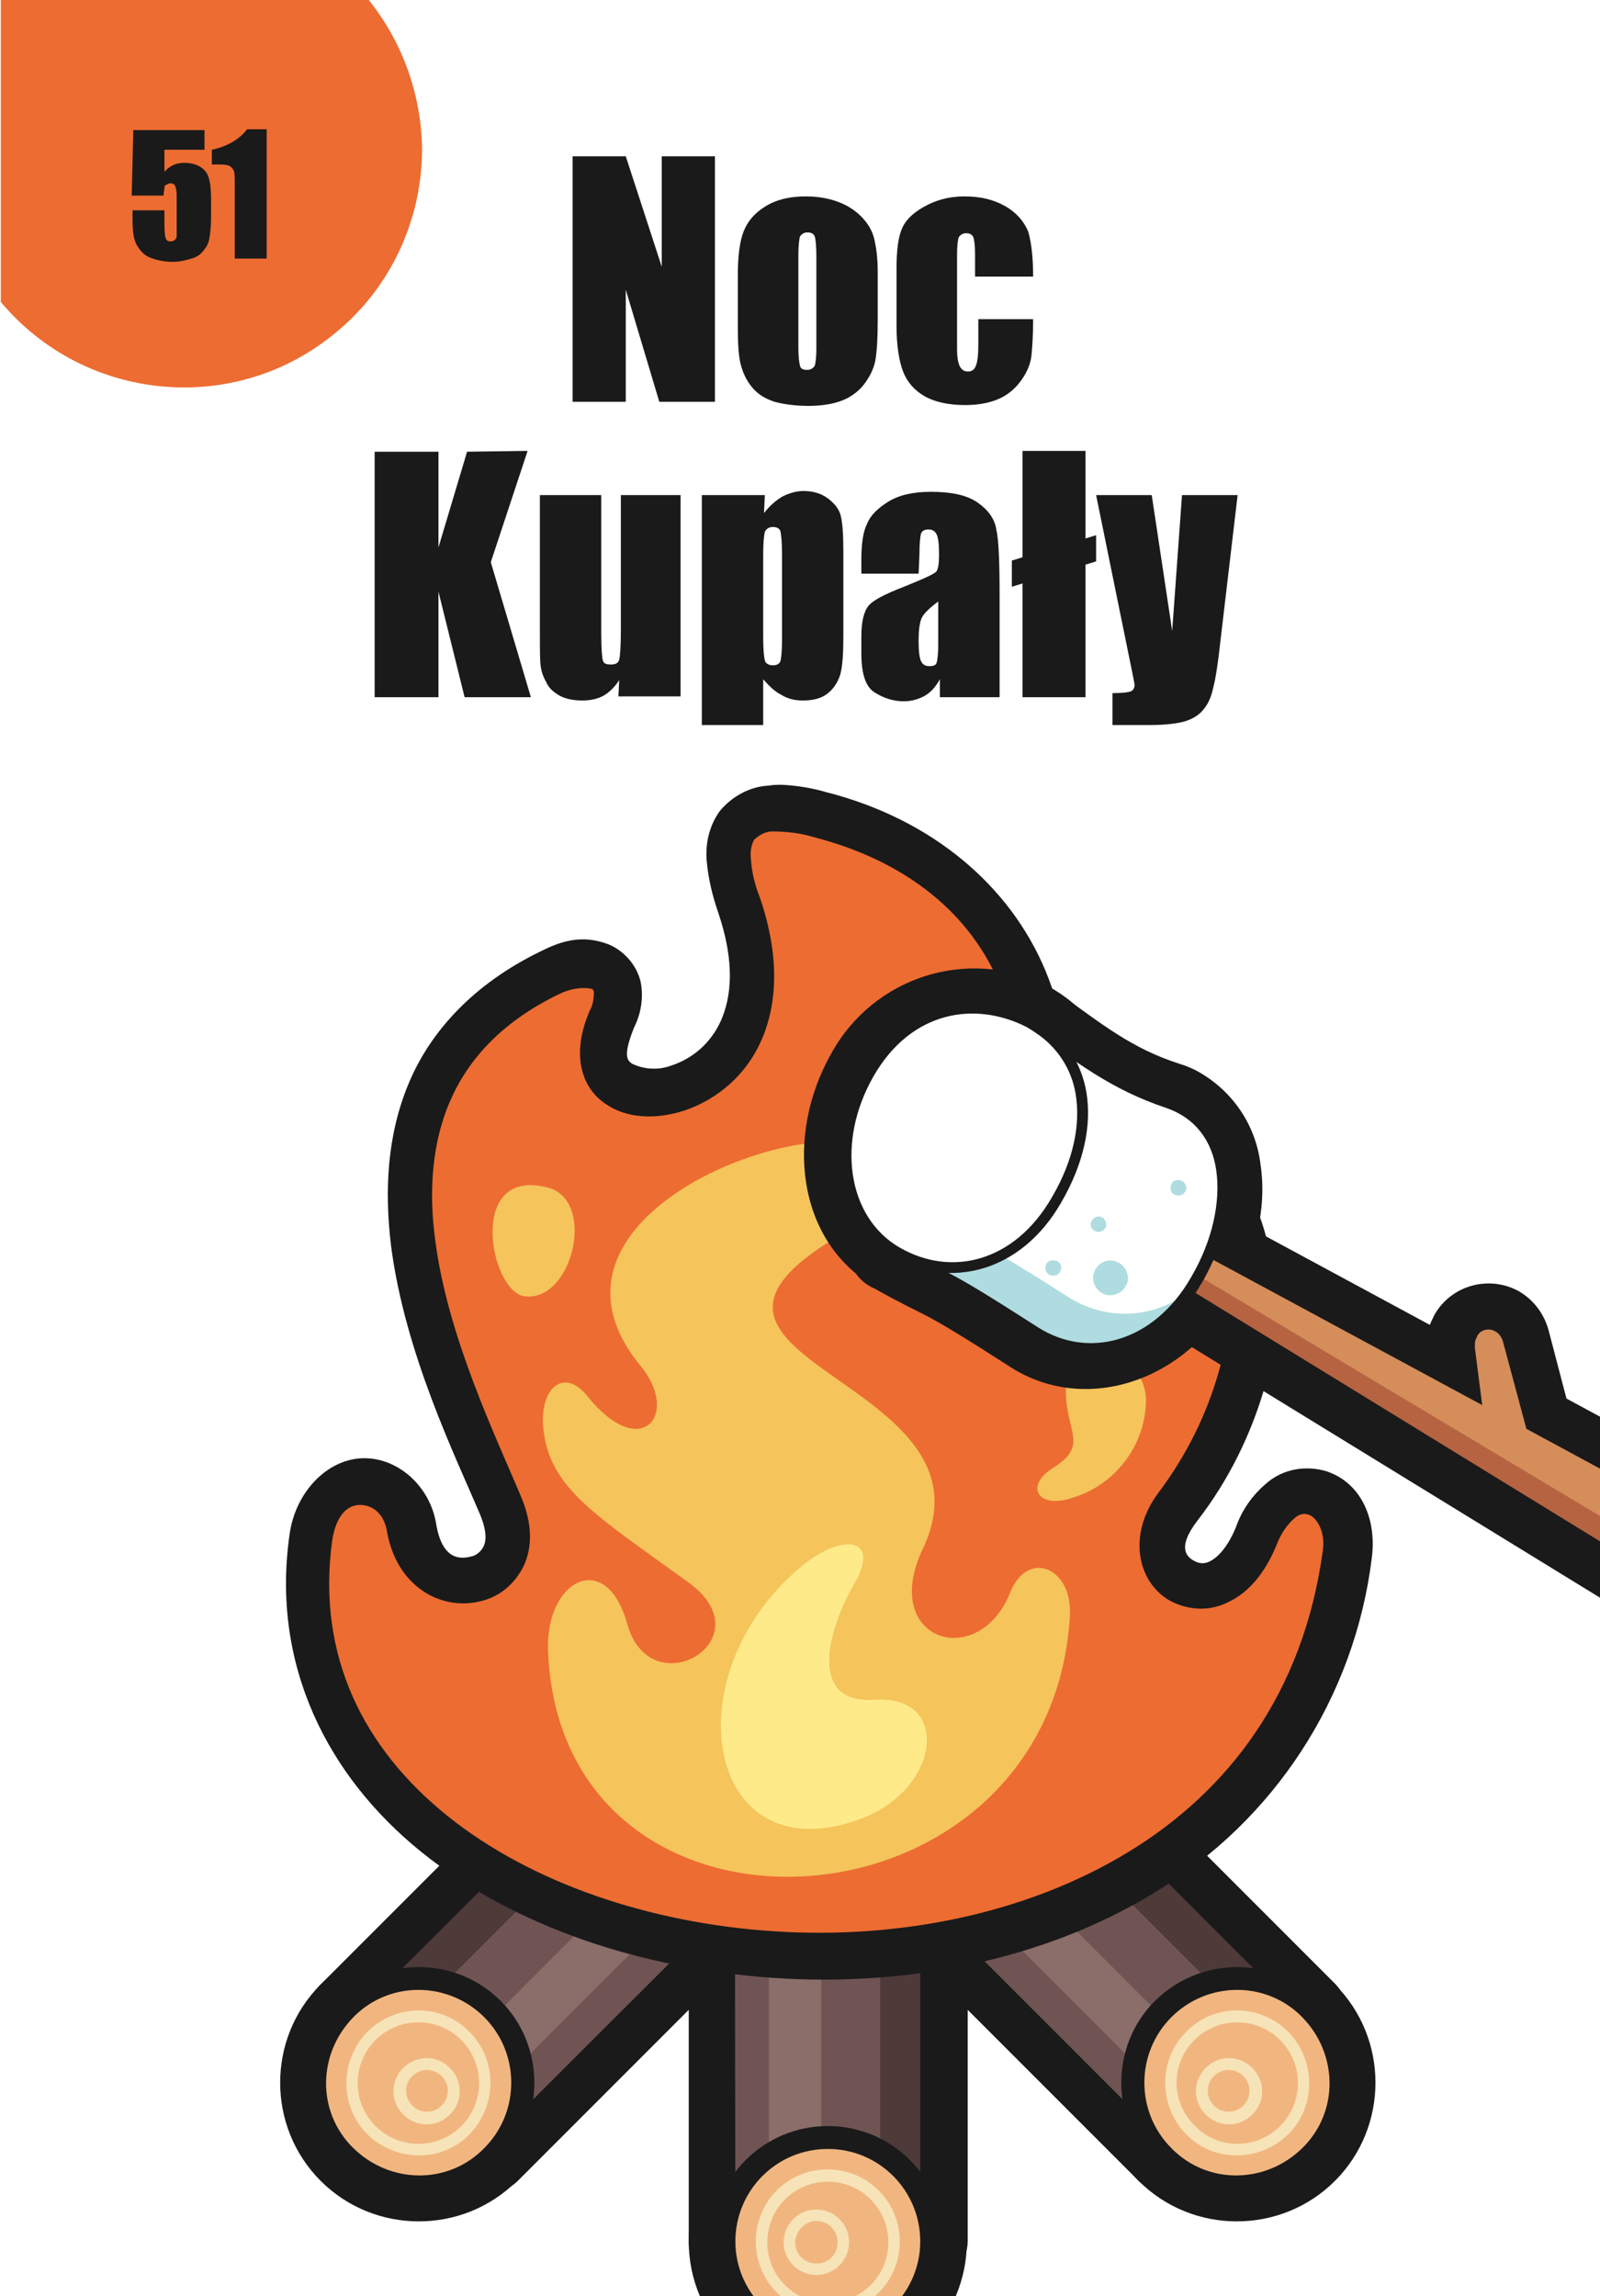 <?xml version="1.0" encoding="utf-8"?>
<!-- Generator: Adobe Illustrator 26.0.1, SVG Export Plug-In . SVG Version: 6.00 Build 0)  -->
<svg version="1.1" id="Слой_1" xmlns="http://www.w3.org/2000/svg" xmlns:xlink="http://www.w3.org/1999/xlink" x="0px" y="0px"
	 viewBox="0 0 195.6 280.6" style="enable-background:new 0 0 195.6 280.6;" xml:space="preserve">
<rect x="0" y="0" width="195.6" height="280.6" fill="#333333" stroke="none"/>
<style type="text/css">
	.st0{clip-path:url(#SVGID_00000155147088357250316610000016357229208258766759_);fill:#FFFFFF;}
	.st1{enable-background:new    ;}
	.st2{fill:#1A1A1A;}
	.st3{clip-path:url(#SVGID_00000048500825450440555420000011777408565873027483_);fill:#1A1A1A;}
	.st4{clip-path:url(#SVGID_00000013890964678485026360000011097420531976375948_);fill:#1A1A1A;}
	.st5{clip-path:url(#SVGID_00000142167397243527254970000002884653221698189715_);fill:#705454;}
	.st6{clip-path:url(#SVGID_00000078763657214290381430000003192642716762624655_);fill:#8B6D69;}
	.st7{clip-path:url(#SVGID_00000147184187957000878210000007944933663105759367_);fill:#4D3A39;}
	.st8{clip-path:url(#SVGID_00000132804504671927366760000001955906782406585497_);fill:#1A1A1A;}
	.st9{clip-path:url(#SVGID_00000031179963759634182850000002258564644604283010_);fill:#F1B67F;}
	.st10{clip-path:url(#SVGID_00000124851829068209281630000015355242032808947104_);fill:#1A1A1A;}
	.st11{clip-path:url(#SVGID_00000011710656653128679220000001860789422112206475_);fill:#F7E3B8;}
	.st12{clip-path:url(#SVGID_00000070094289189740536440000001938715769225103237_);fill:#F7E3B8;}
	.st13{clip-path:url(#SVGID_00000108996220209487133490000004801992002247583677_);fill:#1A1A1A;}
	.st14{clip-path:url(#SVGID_00000104696176799694339780000003815105534837449612_);fill:#1A1A1A;}
	.st15{clip-path:url(#SVGID_00000047048648932737479650000015444909159955307649_);fill:#705454;}
	.st16{clip-path:url(#SVGID_00000080927620513653306320000015002929598409611959_);fill:#8B6D69;}
	.st17{clip-path:url(#SVGID_00000022540685556311578570000008821265808548342963_);fill:#4D3A39;}
	.st18{clip-path:url(#SVGID_00000165919618904823721390000009405873732994398865_);fill:#1A1A1A;}
	.st19{clip-path:url(#SVGID_00000155143705620097875070000005451733646271017380_);fill:#F1B67F;}
	.st20{clip-path:url(#SVGID_00000053528756957156181470000015281414998289975220_);fill:#1A1A1A;}
	.st21{clip-path:url(#SVGID_00000019670731751498780730000012364389704876251810_);fill:#F7E3B8;}
	.st22{clip-path:url(#SVGID_00000012470505784146204490000002874206841007568569_);fill:#F7E3B8;}
	.st23{clip-path:url(#SVGID_00000065065019424769520970000015455959081487716790_);fill:#1A1A1A;}
	.st24{clip-path:url(#SVGID_00000019666690972675085530000000584210939364322484_);fill:#1A1A1A;}
	.st25{clip-path:url(#SVGID_00000093138916725608358020000009391341389773326248_);fill:#705454;}
	.st26{clip-path:url(#SVGID_00000046335730326703515330000018200761094329407647_);fill:#8B6D69;}
	.st27{clip-path:url(#SVGID_00000018945938250996394840000009444237152169144222_);fill:#4D3A39;}
	.st28{clip-path:url(#SVGID_00000127748922968918159840000003549051597949136316_);fill:#1A1A1A;}
	.st29{clip-path:url(#SVGID_00000181065645576648797090000003791310973293535399_);fill:#F1B67F;}
	.st30{clip-path:url(#SVGID_00000003074032530176533700000009877469920493661356_);fill:#1A1A1A;}
	.st31{clip-path:url(#SVGID_00000031907469069940546650000013616309543867574691_);fill:#F7E3B8;}
	.st32{clip-path:url(#SVGID_00000010297116829939834110000017182130014434127801_);fill:#F7E3B8;}
	.st33{clip-path:url(#SVGID_00000034773673175215546420000005464641129751162011_);fill:#1A1A1A;}
	.st34{clip-path:url(#SVGID_00000109027263043703738800000015328250773372014776_);fill:#ED6C31;}
	.st35{clip-path:url(#SVGID_00000145024370586608161100000013089477600072263855_);fill:#F5C45B;}
	.st36{clip-path:url(#SVGID_00000034780038998936852530000006311144756354186119_);fill:#F5C45B;}
	.st37{clip-path:url(#SVGID_00000111891940532930818590000004317240209830586258_);fill:#F5C45B;}
	.st38{clip-path:url(#SVGID_00000159465732930075736800000016673995166023840896_);fill:#F5C45B;}
	.st39{clip-path:url(#SVGID_00000113331932078127705960000013361904622573351824_);fill:#FFEA8A;}
	.st40{clip-path:url(#SVGID_00000023268201706659632020000000043945576190422691_);fill:#1A1A1A;}
	.st41{clip-path:url(#SVGID_00000031171237328837229230000000790333798199281548_);fill:#1A1A1A;}
	.st42{clip-path:url(#SVGID_00000072979386072930588390000012537634838874562707_);fill:#1A1A1A;}
	.st43{clip-path:url(#SVGID_00000173120568043775491120000010848938107573199290_);fill:#1A1A1A;}
	.st44{clip-path:url(#SVGID_00000119803586006645963550000004976148833427134346_);fill:#D58D5A;}
	.st45{clip-path:url(#SVGID_00000083789778967419407150000013960369613671585201_);fill:#B66341;}
	.st46{clip-path:url(#SVGID_00000167394965335934176560000006942282702764315575_);fill:#1A1A1A;}
	.st47{clip-path:url(#SVGID_00000022556314689474632720000012537064551917777813_);fill:#FFFFFF;}
	.st48{clip-path:url(#SVGID_00000160897122282685064410000010670323895239284410_);fill:#AFDCE0;}
	.st49{clip-path:url(#SVGID_00000179625190890575107000000016767510623209199547_);fill:#1A1A1A;}
	.st50{clip-path:url(#SVGID_00000141423061786102400220000009463365332464265139_);fill:#AFDCE0;}
	.st51{clip-path:url(#SVGID_00000126317344185371260940000004430967131019810744_);fill:#AFDCE0;}
	.st52{clip-path:url(#SVGID_00000079465462002098627600000005167944505944425096_);fill:#AFDCE0;}
	.st53{clip-path:url(#SVGID_00000178926602524189837380000012474359213962212788_);fill:#AFDCE0;}
	.st54{clip-path:url(#SVGID_00000072275243163375451800000016718219295905701034_);fill:#FFFFFF;}
	.st55{clip-path:url(#SVGID_00000168835064298116668440000009358968846339066250_);fill:#1A1A1A;}
	.st56{clip-path:url(#SVGID_00000171717049616498294510000004683188377688990878_);fill:#ED6C31;}
</style>
<g>
	<g>
		<g>
			<defs>
				<rect id="SVGID_1_" width="195.6" height="280.6"/>
			</defs>
			<clipPath id="SVGID_00000087387432072661218100000006507011247901960083_">
				<use xlink:href="#SVGID_1_"  style="overflow:visible;"/>
			</clipPath>
			
				<rect x="-282.6" y="-1.1" style="clip-path:url(#SVGID_00000087387432072661218100000006507011247901960083_);fill:#FFFFFF;" width="493.6" height="290.5"/>
		</g>
	</g>
	<g class="st1">
		<path class="st2" d="M87.4,19.1v30h-6.8l-4.1-13.7v13.7H70v-30h6.5l4.4,13.5V19.1H87.4z"/>
		<path class="st2" d="M107.3,33.2v6c0,2.2-0.1,3.8-0.3,4.9c-0.2,1-0.7,2-1.4,2.9c-0.7,0.9-1.7,1.6-2.8,2c-1.1,0.4-2.5,0.6-3.9,0.6
			c-1.7,0-3.1-0.2-4.2-0.5c-1.2-0.4-2-0.9-2.7-1.7c-0.6-0.7-1.1-1.6-1.4-2.7c-0.3-1-0.4-2.6-0.4-4.7v-6.3c0-2.3,0.2-4.1,0.7-5.4
			s1.4-2.3,2.7-3.1c1.3-0.8,2.9-1.2,4.9-1.2c1.7,0,3.1,0.3,4.3,0.8c1.2,0.5,2.1,1.2,2.8,2c0.7,0.8,1.1,1.6,1.3,2.5
			S107.3,31.4,107.3,33.2z M99.8,31.3c0-1.3-0.1-2.1-0.2-2.4s-0.4-0.5-0.9-0.5c-0.4,0-0.7,0.2-0.9,0.5c-0.1,0.3-0.2,1.1-0.2,2.4
			v11.1c0,1.2,0.1,1.9,0.2,2.3c0.1,0.4,0.4,0.5,0.9,0.5c0.4,0,0.7-0.2,0.9-0.5c0.1-0.3,0.2-1,0.2-2.1V31.3z"/>
		<path class="st2" d="M126.3,33.8h-7.1V31c0-1-0.1-1.7-0.2-2c-0.2-0.4-0.5-0.5-0.9-0.5s-0.7,0.2-0.9,0.5c-0.1,0.3-0.2,1-0.2,2.1
			v11.6c0,0.9,0.1,1.5,0.3,2c0.2,0.4,0.5,0.7,1,0.7s0.8-0.2,1-0.7s0.3-1.3,0.3-2.6V39h6.7c0,2-0.1,3.4-0.2,4.4s-0.5,2-1.2,3
			s-1.6,1.8-2.7,2.3s-2.5,0.8-4.2,0.8c-2.1,0-3.8-0.4-5-1.1c-1.2-0.7-2.1-1.7-2.6-3s-0.8-3.2-0.8-5.6v-7c0-2.1,0.2-3.7,0.6-4.7
			c0.4-1.1,1.3-2,2.7-2.8c1.4-0.8,3-1.3,5-1.3s3.6,0.4,5,1.2c1.4,0.8,2.3,1.9,2.8,3.1C126.1,29.7,126.3,31.5,126.3,33.8z"/>
	</g>
	<g class="st1">
		<path class="st2" d="M64.5,55.1L60,68.7l4.9,16.5h-8.1l-3.2-12.9v12.9h-7.8v-30h7.8v11.7l3.5-11.7L64.5,55.1L64.5,55.1z"/>
		<path class="st2" d="M83.2,60.5v24.6h-7.6l0.1-2c-0.5,0.8-1.2,1.5-1.9,1.9s-1.6,0.6-2.6,0.6c-1.1,0-2.1-0.2-2.8-0.6
			s-1.3-0.9-1.6-1.6c-0.4-0.7-0.6-1.3-0.7-2S66,79.3,66,77.2V60.5h7.5v16.8c0,1.9,0.1,3.1,0.2,3.4c0.1,0.4,0.4,0.5,1,0.5
			s0.9-0.2,1-0.6s0.2-1.6,0.2-3.6V60.5H83.2z"/>
		<path class="st2" d="M93.5,60.5l-0.1,2.2c0.7-0.9,1.4-1.5,2.2-2c0.8-0.4,1.7-0.7,2.6-0.7c1.2,0,2.2,0.3,3,0.9
			c0.8,0.6,1.4,1.3,1.6,2.2c0.2,0.9,0.3,2.2,0.3,4.2v10.4c0,2.2-0.1,3.8-0.4,4.8c-0.3,0.9-0.8,1.7-1.6,2.3c-0.8,0.6-1.8,0.8-3,0.8
			c-0.9,0-1.8-0.2-2.6-0.7c-0.8-0.4-1.5-1.1-2.2-1.9v5.6h-7.5V60.5H93.5z M95.6,67.7c0-1.5-0.1-2.4-0.2-2.8
			c-0.1-0.3-0.4-0.5-0.9-0.5s-0.8,0.2-1,0.6c-0.1,0.4-0.2,1.3-0.2,2.7v10.2c0,1.5,0.1,2.4,0.2,2.8s0.5,0.6,1,0.6s0.8-0.2,0.9-0.5
			s0.2-1.2,0.2-2.5V67.7z"/>
		<path class="st2" d="M112.3,70.1h-7v-1.7c0-1.9,0.2-3.4,0.7-4.4c0.4-1,1.3-1.9,2.6-2.7c1.3-0.8,3-1.2,5.2-1.2
			c2.5,0,4.4,0.4,5.7,1.3c1.3,0.9,2.1,2,2.3,3.3c0.3,1.3,0.4,4,0.4,8.1v12.4h-7.3V83c-0.5,0.9-1,1.5-1.8,2c-0.7,0.4-1.6,0.7-2.6,0.7
			c-1.3,0-2.5-0.4-3.6-1.1s-1.6-2.3-1.6-4.8v-2c0-1.8,0.3-3.1,0.9-3.8s2-1.4,4.3-2.3c2.5-1,3.8-1.6,4-1.9s0.3-1,0.3-2
			c0-1.3-0.1-2.1-0.3-2.5c-0.2-0.4-0.5-0.6-1-0.6s-0.8,0.2-0.9,0.5s-0.2,1.2-0.2,2.6L112.3,70.1L112.3,70.1z M114.7,73.5
			c-1.2,0.9-1.9,1.6-2.1,2.2s-0.3,1.4-0.3,2.6c0,1.3,0.1,2.1,0.3,2.5s0.5,0.6,1,0.6s0.8-0.1,0.9-0.4s0.2-1.1,0.2-2.3V73.5z"/>
		<path class="st2" d="M132.7,65.8l1.3-0.4v3.2l-1.3,0.4v16.2H125V71.3l-1.3,0.4v-3.2l1.3-0.4v-13h7.7V65.8z"/>
		<path class="st2" d="M151.3,60.5l-2.1,17.8c-0.3,2.8-0.6,4.7-0.9,5.8c-0.2,1-0.6,1.9-1.1,2.5c-0.5,0.7-1.3,1.2-2.2,1.5
			s-2.5,0.5-4.5,0.5H136v-3.9c1.2,0,1.9-0.1,2.2-0.2s0.5-0.4,0.5-0.8c0-0.2-0.2-1.1-0.5-2.6L134,60.5h6.8l2.5,16.6l1.2-16.6H151.3z"
			/>
	</g>
	<g>
		<g>
			<defs>
				<rect id="SVGID_00000181063911981756388210000008141378915479384251_" width="195.6" height="280.6"/>
			</defs>
			<clipPath id="SVGID_00000160869720663875799610000008393626042521470370_">
				<use xlink:href="#SVGID_00000181063911981756388210000008141378915479384251_"  style="overflow:visible;"/>
			</clipPath>
			<path style="clip-path:url(#SVGID_00000160869720663875799610000008393626042521470370_);fill:#1A1A1A;" d="M115.5,208.3
				c1.6,1.7,1.6,4.3,0,6l-52.3,52.3c-1.7,1.6-4.3,1.6-6,0l-18.1-18c-1.6-1.7-1.6-4.3,0-6l52.3-52.3c1.7-1.6,4.3-1.6,6,0L115.5,208.3
				z M106.5,211.3l-12-12l-46.3,46.2l12,12L106.5,211.3z"/>
		</g>
	</g>
	<g>
		<g>
			<defs>
				<rect id="SVGID_00000023266570943738402000000016454811611899084698_" width="195.6" height="280.6"/>
			</defs>
			<clipPath id="SVGID_00000067200744436957366070000017867066277907038379_">
				<use xlink:href="#SVGID_00000023266570943738402000000016454811611899084698_"  style="overflow:visible;"/>
			</clipPath>
			<path style="clip-path:url(#SVGID_00000067200744436957366070000017867066277907038379_);fill:#1A1A1A;" d="M63.2,242.5
				c6.6,6.6,6.6,17.4,0,24s-17.4,6.6-24,0s-6.6-17.4,0-24S56.6,235.9,63.2,242.5z M57.2,248.5c-3.3-3.3-8.7-3.3-12,0s-3.3,8.7,0,12
				s8.7,3.3,12,0l0,0C60.5,257.2,60.6,251.9,57.2,248.5C57.3,248.5,57.2,248.5,57.2,248.5L57.2,248.5z"/>
		</g>
	</g>
	<g>
		<g>
			<defs>
				<rect id="SVGID_00000142860034718522856450000006938883436626257332_" width="195.6" height="280.6"/>
			</defs>
			<clipPath id="SVGID_00000123403623198578739700000007603277139418255263_">
				<use xlink:href="#SVGID_00000142860034718522856450000006938883436626257332_"  style="overflow:visible;"/>
			</clipPath>
			<path style="clip-path:url(#SVGID_00000123403623198578739700000007603277139418255263_);fill:#705454;" d="M112.5,211.3
				l-18-18.1l-52.3,52.3l18,18L112.5,211.3z"/>
		</g>
	</g>
	<g>
		<g>
			<defs>
				<rect id="SVGID_00000105390326208250735150000008417014223507263370_" width="195.6" height="280.6"/>
			</defs>
			<clipPath id="SVGID_00000096026421388030552540000011382121560730760884_">
				<use xlink:href="#SVGID_00000105390326208250735150000008417014223507263370_"  style="overflow:visible;"/>
			</clipPath>
			<path style="clip-path:url(#SVGID_00000096026421388030552540000011382121560730760884_);fill:#8B6D69;" d="M108.5,207.3
				l-52.3,52.3l-4.5-4.5l52.2-52.3L108.5,207.3z"/>
		</g>
	</g>
	<g>
		<g>
			<defs>
				<rect id="SVGID_00000172427139165791232090000009563930642726936466_" width="195.6" height="280.6"/>
			</defs>
			<clipPath id="SVGID_00000181796209177217562990000008598346173218366636_">
				<use xlink:href="#SVGID_00000172427139165791232090000009563930642726936466_"  style="overflow:visible;"/>
			</clipPath>
			<path style="clip-path:url(#SVGID_00000181796209177217562990000008598346173218366636_);fill:#4D3A39;" d="M98.9,197.8L46.7,250
				l-4.5-4.5l52.2-52.3L98.9,197.8z"/>
		</g>
	</g>
	<g>
		<g>
			<defs>
				<rect id="SVGID_00000003098828218634349080000005658825240399658410_" width="195.6" height="280.6"/>
			</defs>
			<clipPath id="SVGID_00000060021258139850709350000007771037668538005645_">
				<use xlink:href="#SVGID_00000003098828218634349080000005658825240399658410_"  style="overflow:visible;"/>
			</clipPath>
			<path style="clip-path:url(#SVGID_00000060021258139850709350000007771037668538005645_);fill:#1A1A1A;" d="M114.5,211.3l-1,1
				l-53.3,53.3l-20-20.1l54.3-54.3L114.5,211.3z M110.5,211.3l-16-16l-50.3,50.2l16,16L110.5,211.3z"/>
		</g>
	</g>
	<g>
		<g>
			<defs>
				<rect id="SVGID_00000108273180144504624850000006694082232552328580_" width="195.6" height="280.6"/>
			</defs>
			<clipPath id="SVGID_00000156569447042323231130000006228085700427966907_">
				<use xlink:href="#SVGID_00000108273180144504624850000006694082232552328580_"  style="overflow:visible;"/>
			</clipPath>
			<path style="clip-path:url(#SVGID_00000156569447042323231130000006228085700427966907_);fill:#F1B67F;" d="M42.2,245.5
				c-5,5-5,13.1,0,18c5,5,13.1,5,18,0c5-5,5-13.1,0-18c-2.4-2.4-5.6-3.7-9-3.7S44.6,243.1,42.2,245.5z"/>
		</g>
	</g>
	<g>
		<g>
			<defs>
				<rect id="SVGID_00000006705570146470843960000004424971230829045895_" width="195.6" height="280.6"/>
			</defs>
			<clipPath id="SVGID_00000041276023208490707810000015888180251160297894_">
				<use xlink:href="#SVGID_00000006705570146470843960000004424971230829045895_"  style="overflow:visible;"/>
			</clipPath>
			<path style="clip-path:url(#SVGID_00000041276023208490707810000015888180251160297894_);fill:#1A1A1A;" d="M61.2,244.5
				c5.5,5.5,5.5,14.5,0,20.1c-5.5,5.5-14.5,5.5-20.1,0c-5.5-5.5-5.5-14.5,0-20.1l0,0C46.7,239,55.7,239,61.2,244.5z M59.2,246.5
				c-4.4-4.4-11.6-4.5-16,0s-4.5,11.6,0,16s11.6,4.5,16,0l0,0C63.6,258.1,63.6,250.9,59.2,246.5L59.2,246.5z"/>
		</g>
	</g>
	<g>
		<g>
			<defs>
				<rect id="SVGID_00000036937771303883262600000006284372185220249738_" width="195.6" height="280.6"/>
			</defs>
			<clipPath id="SVGID_00000169518166041750008470000010386880934663357600_">
				<use xlink:href="#SVGID_00000036937771303883262600000006284372185220249738_"  style="overflow:visible;"/>
			</clipPath>
			<path style="clip-path:url(#SVGID_00000169518166041750008470000010386880934663357600_);fill:#F7E3B8;" d="M57.4,248.3
				c3.4,3.4,3.4,9,0,12.5s-9,3.4-12.5,0c-3.4-3.4-3.4-9,0-12.5l0,0C48.4,244.8,54,244.8,57.4,248.3z M56.4,249.3
				c-2.9-2.9-7.6-2.9-10.5,0s-2.9,7.6,0,10.5s7.6,2.9,10.5,0l0,0C59.3,256.9,59.3,252.2,56.4,249.3L56.4,249.3L56.4,249.3z"/>
		</g>
	</g>
	<g>
		<g>
			<defs>
				<rect id="SVGID_00000091015728351844320920000005673689508170689164_" width="195.6" height="280.6"/>
			</defs>
			<clipPath id="SVGID_00000040555384973228977950000017538136446887755690_">
				<use xlink:href="#SVGID_00000091015728351844320920000005673689508170689164_"  style="overflow:visible;"/>
			</clipPath>
			<path style="clip-path:url(#SVGID_00000040555384973228977950000017538136446887755690_);fill:#F7E3B8;" d="M55,252.7
				c1.6,1.6,1.6,4.1,0,5.7s-4.1,1.6-5.7,0s-1.6-4.1,0-5.7l0,0C50.9,251.1,53.4,251.1,55,252.7z M54,253.7c-1-1-2.6-1-3.6,0
				s-1,2.6,0,3.6s2.6,1,3.6,0l0,0C55,256.3,55,254.7,54,253.7L54,253.7L54,253.7z"/>
		</g>
	</g>
	<g>
		<g>
			<defs>
				<rect id="SVGID_00000147920753128037020230000005010052288859452067_" width="195.6" height="280.6"/>
			</defs>
			<clipPath id="SVGID_00000162314928470561660800000009540515002380301243_">
				<use xlink:href="#SVGID_00000147920753128037020230000005010052288859452067_"  style="overflow:visible;"/>
			</clipPath>
			<path style="clip-path:url(#SVGID_00000162314928470561660800000009540515002380301243_);fill:#1A1A1A;" d="M87,208.3
				c-1.6,1.7-1.6,4.3,0,6l52.3,52.3c1.7,1.6,4.3,1.6,6,0l18-18.1c1.6-1.7,1.6-4.3,0-6L111,190.2c-1.7-1.6-4.3-1.6-6,0L87,208.3z
				 M96,211.3l12-12l46.2,46.2l-12,12L96,211.3z"/>
		</g>
	</g>
	<g>
		<g>
			<defs>
				<rect id="SVGID_00000142877927108544948630000008523995028260087985_" width="195.6" height="280.6"/>
			</defs>
			<clipPath id="SVGID_00000094595795966019423090000009845672700759606145_">
				<use xlink:href="#SVGID_00000142877927108544948630000008523995028260087985_"  style="overflow:visible;"/>
			</clipPath>
			<path style="clip-path:url(#SVGID_00000094595795966019423090000009845672700759606145_);fill:#1A1A1A;" d="M139.2,242.5
				c-6.6,6.6-6.6,17.4,0,24s17.4,6.6,24,0s6.6-17.4,0-24C156.6,235.9,145.9,235.9,139.2,242.5z M145.2,248.5c3.3-3.3,8.7-3.3,12,0
				s3.3,8.7,0,12s-8.7,3.3-12,0l0,0C141.9,257.2,141.9,251.9,145.2,248.5L145.2,248.5L145.2,248.5z"/>
		</g>
	</g>
	<g>
		<g>
			<defs>
				<rect id="SVGID_00000111898544081041028400000002155859140136782231_" width="195.6" height="280.6"/>
			</defs>
			<clipPath id="SVGID_00000052087951536497955630000004774829896798373013_">
				<use xlink:href="#SVGID_00000111898544081041028400000002155859140136782231_"  style="overflow:visible;"/>
			</clipPath>
			<path style="clip-path:url(#SVGID_00000052087951536497955630000004774829896798373013_);fill:#705454;" d="M90,211.3l18-18.1
				l52.3,52.3l-18.1,18L90,211.3z"/>
		</g>
	</g>
	<g>
		<g>
			<defs>
				<rect id="SVGID_00000161600212268188961770000004435493402519749545_" width="195.6" height="280.6"/>
			</defs>
			<clipPath id="SVGID_00000132795908277915824170000017420097072452219042_">
				<use xlink:href="#SVGID_00000161600212268188961770000004435493402519749545_"  style="overflow:visible;"/>
			</clipPath>
			<path style="clip-path:url(#SVGID_00000132795908277915824170000017420097072452219042_);fill:#8B6D69;" d="M93.9,207.3
				l52.3,52.3l4.5-4.5l-52.2-52.3L93.9,207.3z"/>
		</g>
	</g>
	<g>
		<g>
			<defs>
				<rect id="SVGID_00000060018422473735151450000001009300185916138909_" width="195.6" height="280.6"/>
			</defs>
			<clipPath id="SVGID_00000142858090992489938940000016796332712020096910_">
				<use xlink:href="#SVGID_00000060018422473735151450000001009300185916138909_"  style="overflow:visible;"/>
			</clipPath>
			<path style="clip-path:url(#SVGID_00000142858090992489938940000016796332712020096910_);fill:#4D3A39;" d="M103.5,197.8
				l52.2,52.2l4.5-4.5L108,193.2L103.5,197.8z"/>
		</g>
	</g>
	<g>
		<g>
			<defs>
				<rect id="SVGID_00000115482958171507633060000015963454004306942862_" width="195.6" height="280.6"/>
			</defs>
			<clipPath id="SVGID_00000121241580871001477400000014573694741006155670_">
				<use xlink:href="#SVGID_00000115482958171507633060000015963454004306942862_"  style="overflow:visible;"/>
			</clipPath>
			<path style="clip-path:url(#SVGID_00000121241580871001477400000014573694741006155670_);fill:#1A1A1A;" d="M88,211.3l1,1
				l53.3,53.3l20.1-20.1L108,191.2L88,211.3z M92,211.3l16-16l50.2,50.2l-16,16L92,211.3z"/>
		</g>
	</g>
	<g>
		<g>
			<defs>
				<rect id="SVGID_00000040572642322600681190000011888549009413751436_" width="195.6" height="280.6"/>
			</defs>
			<clipPath id="SVGID_00000094595950934499560080000000016248892309543870_">
				<use xlink:href="#SVGID_00000040572642322600681190000011888549009413751436_"  style="overflow:visible;"/>
			</clipPath>
			<path style="clip-path:url(#SVGID_00000094595950934499560080000000016248892309543870_);fill:#F1B67F;" d="M160.3,245.5
				c5,5,5,13.1,0,18s-13.1,5-18,0c-5-5-5-13.1,0-18C147.2,240.5,155.3,240.5,160.3,245.5L160.3,245.5z"/>
		</g>
	</g>
	<g>
		<g>
			<defs>
				<rect id="SVGID_00000066492637292613174820000001032611494103758217_" width="195.6" height="280.6"/>
			</defs>
			<clipPath id="SVGID_00000154401687612005586470000003799853743141160879_">
				<use xlink:href="#SVGID_00000066492637292613174820000001032611494103758217_"  style="overflow:visible;"/>
			</clipPath>
			<path style="clip-path:url(#SVGID_00000154401687612005586470000003799853743141160879_);fill:#1A1A1A;" d="M141.2,244.5
				c-5.5,5.5-5.5,14.5,0,20.1c5.5,5.5,14.5,5.5,20.1,0s5.5-14.5,0-20.1l0,0C155.7,239,146.8,239,141.2,244.5z M143.2,246.5
				c4.4-4.4,11.6-4.5,16,0s4.5,11.6,0,16s-11.6,4.5-16,0l0,0C138.8,258.1,138.8,250.9,143.2,246.5L143.2,246.5L143.2,246.5z"/>
		</g>
	</g>
	<g>
		<g>
			<defs>
				<rect id="SVGID_00000101081698647145175490000010965910152900632249_" width="195.6" height="280.6"/>
			</defs>
			<clipPath id="SVGID_00000016060662745264684090000011993468592927328400_">
				<use xlink:href="#SVGID_00000101081698647145175490000010965910152900632249_"  style="overflow:visible;"/>
			</clipPath>
			<path style="clip-path:url(#SVGID_00000016060662745264684090000011993468592927328400_);fill:#F7E3B8;" d="M145,248.3
				c-3.4,3.4-3.4,9,0,12.5s9,3.4,12.5,0c3.4-3.4,3.4-9,0-12.5l0,0C154,244.8,148.4,244.8,145,248.3z M146,249.3
				c2.9-2.9,7.6-2.9,10.5,0s2.9,7.6,0,10.5s-7.6,2.9-10.4,0C143.1,256.9,143.1,252.2,146,249.3L146,249.3L146,249.3z"/>
		</g>
	</g>
	<g>
		<g>
			<defs>
				<rect id="SVGID_00000125601799201360303010000001881383231342039184_" width="195.6" height="280.6"/>
			</defs>
			<clipPath id="SVGID_00000083061784583937875310000015491097818967007901_">
				<use xlink:href="#SVGID_00000125601799201360303010000001881383231342039184_"  style="overflow:visible;"/>
			</clipPath>
			<path style="clip-path:url(#SVGID_00000083061784583937875310000015491097818967007901_);fill:#F7E3B8;" d="M147.4,252.7
				c-1.6,1.6-1.6,4.1,0,5.7s4.1,1.6,5.7,0s1.6-4.1,0-5.7l0,0C151.5,251.1,149,251.1,147.4,252.7z M148.4,253.7c1-1,2.6-1,3.6,0
				s1,2.6,0,3.6s-2.6,1-3.6,0l0,0C147.4,256.3,147.4,254.7,148.4,253.7L148.4,253.7L148.4,253.7z"/>
		</g>
	</g>
	<g>
		<g>
			<defs>
				<rect id="SVGID_00000096744818778055482780000004845800003853241733_" width="195.6" height="280.6"/>
			</defs>
			<clipPath id="SVGID_00000085220652228705425290000004881909339809385892_">
				<use xlink:href="#SVGID_00000096744818778055482780000004845800003853241733_"  style="overflow:visible;"/>
			</clipPath>
			<path style="clip-path:url(#SVGID_00000085220652228705425290000004881909339809385892_);fill:#1A1A1A;" d="M88.5,195.8
				c-2.3,0-4.2,1.9-4.3,4.2v73.9c0,2.4,1.9,4.3,4.3,4.3l0,0H114c2.4,0,4.3-1.9,4.3-4.3l0,0V200c0-2.4-1.9-4.3-4.3-4.3L88.5,195.8z
				 M92.7,204.3h17v65.4h-17V204.3z"/>
		</g>
	</g>
	<g>
		<g>
			<defs>
				<rect id="SVGID_00000086670958186241037220000007684537213919238564_" width="195.6" height="280.6"/>
			</defs>
			<clipPath id="SVGID_00000143590631277839790800000006079123052607023280_">
				<use xlink:href="#SVGID_00000086670958186241037220000007684537213919238564_"  style="overflow:visible;"/>
			</clipPath>
			<path style="clip-path:url(#SVGID_00000143590631277839790800000006079123052607023280_);fill:#1A1A1A;" d="M101.2,256.9
				c-9.4,0-17,7.6-17,17s7.6,17,17,17s17-7.6,17-17l0,0C118.2,264.5,110.6,257,101.2,256.9z M101.2,265.4c4.7,0,8.5,3.8,8.5,8.5
				s-3.8,8.5-8.5,8.5s-8.5-3.8-8.5-8.5S96.4,265.4,101.2,265.4L101.2,265.4z"/>
		</g>
	</g>
	<g>
		<g>
			<defs>
				<rect id="SVGID_00000181057404987207529470000002235495854021925554_" width="195.6" height="280.6"/>
			</defs>
			<clipPath id="SVGID_00000157297538219930822500000003571692264668858786_">
				<use xlink:href="#SVGID_00000181057404987207529470000002235495854021925554_"  style="overflow:visible;"/>
			</clipPath>
			
				<rect x="88.5" y="200" style="clip-path:url(#SVGID_00000157297538219930822500000003571692264668858786_);fill:#705454;" width="25.5" height="73.9"/>
		</g>
	</g>
	<g>
		<g>
			<defs>
				<rect id="SVGID_00000150104033610972873330000000795120390133141159_" width="195.6" height="280.6"/>
			</defs>
			<clipPath id="SVGID_00000053528437116064986730000014995333400774123189_">
				<use xlink:href="#SVGID_00000150104033610972873330000000795120390133141159_"  style="overflow:visible;"/>
			</clipPath>
			
				<rect x="94" y="200" style="clip-path:url(#SVGID_00000053528437116064986730000014995333400774123189_);fill:#8B6D69;" width="6.4" height="73.9"/>
		</g>
	</g>
	<g>
		<g>
			<defs>
				<rect id="SVGID_00000043426013077781880580000003776693993210956202_" width="195.6" height="280.6"/>
			</defs>
			<clipPath id="SVGID_00000061461519469486909490000011715684434810204344_">
				<use xlink:href="#SVGID_00000043426013077781880580000003776693993210956202_"  style="overflow:visible;"/>
			</clipPath>
			
				<rect x="107.6" y="200" style="clip-path:url(#SVGID_00000061461519469486909490000011715684434810204344_);fill:#4D3A39;" width="6.4" height="73.9"/>
		</g>
	</g>
	<g>
		<g>
			<defs>
				<rect id="SVGID_00000035519222217561741930000015060344382563806633_" width="195.6" height="280.6"/>
			</defs>
			<clipPath id="SVGID_00000026128580010443993080000010813375441114003862_">
				<use xlink:href="#SVGID_00000035519222217561741930000015060344382563806633_"  style="overflow:visible;"/>
			</clipPath>
			<path style="clip-path:url(#SVGID_00000026128580010443993080000010813375441114003862_);fill:#1A1A1A;" d="M87,198.6v76.7h28.4
				v-76.7L87,198.6L87,198.6z M89.8,201.5h22.7v71.1H89.9L89.8,201.5z"/>
		</g>
	</g>
	<g>
		<g>
			<defs>
				<rect id="SVGID_00000071520880951044017990000012739122719395031460_" width="195.6" height="280.6"/>
			</defs>
			<clipPath id="SVGID_00000016772052461193031350000010109688588377854374_">
				<use xlink:href="#SVGID_00000071520880951044017990000012739122719395031460_"  style="overflow:visible;"/>
			</clipPath>
			<path style="clip-path:url(#SVGID_00000016772052461193031350000010109688588377854374_);fill:#F1B67F;" d="M114,273.9
				c0,7-5.7,12.8-12.8,12.8c-7,0-12.8-5.7-12.8-12.8c0-7,5.7-12.8,12.8-12.8C108.2,261.1,113.9,266.7,114,273.9L114,273.9z"/>
		</g>
	</g>
	<g>
		<g>
			<defs>
				<rect id="SVGID_00000012440579422327291070000016758207514830545837_" width="195.6" height="280.6"/>
			</defs>
			<clipPath id="SVGID_00000003076896898862267200000015484943508704576187_">
				<use xlink:href="#SVGID_00000012440579422327291070000016758207514830545837_"  style="overflow:visible;"/>
			</clipPath>
			<path style="clip-path:url(#SVGID_00000003076896898862267200000015484943508704576187_);fill:#1A1A1A;" d="M101.2,259.8
				c-7.8,0-14.2,6.3-14.2,14.2s6.3,14.2,14.2,14.2s14.2-6.3,14.2-14.2l0,0C115.4,266.1,109,259.8,101.2,259.8z M101.2,262.6
				c6.3,0,11.3,5.1,11.3,11.3s-5.1,11.3-11.3,11.3s-11.3-5.1-11.3-11.3l0,0C89.9,267.7,94.9,262.6,101.2,262.6L101.2,262.6z"/>
		</g>
	</g>
	<g>
		<g>
			<defs>
				<rect id="SVGID_00000128453218275118891190000006692911602477671074_" width="195.6" height="280.6"/>
			</defs>
			<clipPath id="SVGID_00000132801782278567342730000005088405542457311897_">
				<use xlink:href="#SVGID_00000128453218275118891190000006692911602477671074_"  style="overflow:visible;"/>
			</clipPath>
			<path style="clip-path:url(#SVGID_00000132801782278567342730000005088405542457311897_);fill:#F7E3B8;" d="M101.2,265.1
				c-4.9,0-8.8,3.9-8.8,8.8s3.9,8.8,8.8,8.8s8.8-3.9,8.8-8.8l0,0C110,269.1,106.1,265.1,101.2,265.1z M101.2,266.6
				c4.1,0,7.4,3.3,7.4,7.4s-3.3,7.4-7.4,7.4s-7.4-3.3-7.4-7.4l0,0C93.8,269.9,97.1,266.6,101.2,266.6L101.2,266.6z"/>
		</g>
	</g>
	<g>
		<g>
			<defs>
				<rect id="SVGID_00000168117056154478213720000008200701595516379814_" width="195.6" height="280.6"/>
			</defs>
			<clipPath id="SVGID_00000000909920922504092360000004582956824105992077_">
				<use xlink:href="#SVGID_00000168117056154478213720000008200701595516379814_"  style="overflow:visible;"/>
			</clipPath>
			<path style="clip-path:url(#SVGID_00000000909920922504092360000004582956824105992077_);fill:#F7E3B8;" d="M99.8,270
				c-2.2,0-4,1.8-4,4s1.8,4,4,4s4-1.8,4-4S102,270,99.8,270z M99.8,271.4c1.4,0,2.6,1.1,2.6,2.6s-1.1,2.6-2.6,2.6
				c-1.4,0-2.6-1.1-2.6-2.6l0,0C97.3,272.6,98.4,271.4,99.8,271.4L99.8,271.4z"/>
		</g>
	</g>
	<g>
		<g>
			<defs>
				<rect id="SVGID_00000032634144218121921410000002509171451792583867_" width="195.6" height="280.6"/>
			</defs>
			<clipPath id="SVGID_00000097489575874893574500000001033467791562743204_">
				<use xlink:href="#SVGID_00000032634144218121921410000002509171451792583867_"  style="overflow:visible;"/>
			</clipPath>
			<path style="clip-path:url(#SVGID_00000097489575874893574500000001033467791562743204_);fill:#1A1A1A;" d="M95.6,95.9
				c-0.5,0-1.1,0-1.6,0.1c-2.3,0.1-4.5,1.3-6,3.1c-1.3,1.8-1.8,4-1.6,6.2c0.2,2.1,0.7,4.2,1.4,6.2c2.1,6.2,1.6,10.4,0.3,13.3
				c-1.2,2.6-3.3,4.5-6,5.4c-1.6,0.6-3.3,0.5-4.8-0.2c-0.6-0.4-1.2-0.9,0.2-4.4c0.9-1.8,1.2-3.8,0.8-5.7c-0.5-2-2-3.7-3.9-4.5
				c-3.4-1.3-6-0.3-8.4,0.9c-8,3.9-13.3,9.6-16,16c-2.7,6.4-3,13.2-2.2,19.9c1.7,13.2,7.9,25.8,10.9,32.9c0.9,2.2,0.7,3.3,0.4,3.9
				c-0.3,0.6-0.9,1.1-1.5,1.2c-1.5,0.4-3.6,0.3-4.3-4.1c-0.8-4.6-4.8-8.1-9.1-7.9s-8.1,4.2-8.8,9.3c-2.3,16,4.7,29.6,16.1,38.8
				s27,14.3,43.1,15.4s32.9-2.1,46.5-10.4c14.7-8.8,24.5-23.9,26.6-40.9c0.6-4.5-1.1-9.1-5.5-10.6c-2.3-0.7-4.8-0.4-6.8,1
				c-2,1.5-3.5,3.5-4.3,5.8c-1.1,2.7-2.4,3.8-3.2,4.2c-0.6,0.3-1.2,0.3-1.8,0c-1-0.5-2.3-1.6,0.3-5c3.8-4.9,6.6-10.6,8.3-16.6
				c2.5-8.8,1.3-18.2-3.3-26.2c-2.2-3.8-5.5-6.5-9.7-6.4c-2.3,0.1-4.4,1.2-5.8,3c-1.3,1.9-2,4.2-1.8,6.5c0.1,8.4-3.9,10.3-6.7,10.6
				c-0.9,0.1-1.9-0.1-2.6-0.7c-0.2-0.3-0.6-0.5,0.3-2.5c6-12.2,7-24.6,2.7-34.9S114,100.1,101,96.8C99.3,96.3,97.5,96,95.6,95.9
				L95.6,95.9z M94.9,104.5c1.4,0,2.7,0.2,4,0.6c10.9,2.8,17.7,8.8,20.8,16.5s2.7,17.5-2.5,28c-2,4.1-1.7,8.7,0.7,11.7
				c2.5,2.8,6.1,4.2,9.8,3.8c7.3-0.5,14.8-7.5,14.6-19.2c0-0.1,0-0.2,0-0.4c0.6,0.4,1.1,1,1.4,1.6c3.5,6,4.4,13.1,2.4,19.7
				c-1.4,4.9-3.7,9.6-6.8,13.6c-4.9,6.4-3.1,14.7,2.4,17.7c3,1.5,6.5,1.6,9.5,0.2c3.1-1.5,5.7-4.5,7.4-8.6c0.1-0.2,0.1-0.2,0.2-0.4
				c-2.3,16.4-10.8,27.4-22.5,34.6S109.6,234,95,233.1s-28.7-5.8-38.3-13.5s-14.8-17.9-13-31c0.3-2.4,0.8-2,0.7-2s0.1-0.3,0.3,0.8
				c1.4,8.1,8.7,12.4,14.7,10.9c3.2-0.8,5.9-2.9,7.3-5.9c1.4-3.5,1.4-7.4-0.2-10.8c-3.2-7.6-8.8-19.5-10.3-30.7
				c-0.7-5.6-0.4-10.9,1.6-15.4c1.9-4.3,5.1-8.1,11.1-11.3c-1.4,4.8-0.3,9.6,2.9,12.2c3.6,3,8.5,3.2,12.9,1.7
				c4.9-1.6,8.9-5.2,11.1-9.9c2.4-5.1,2.7-11.9,0-19.7C95.3,107.2,95,105.9,94.9,104.5L94.9,104.5L94.9,104.5z"/>
		</g>
	</g>
	<g>
		<g>
			<defs>
				<rect id="SVGID_00000013191127322929124860000007557771940208546727_" width="195.6" height="280.6"/>
			</defs>
			<clipPath id="SVGID_00000167376546862607652020000006279866519025945023_">
				<use xlink:href="#SVGID_00000013191127322929124860000007557771940208546727_"  style="overflow:visible;"/>
			</clipPath>
			<path style="clip-path:url(#SVGID_00000167376546862607652020000006279866519025945023_);fill:#ED6C31;" d="M142.8,183
				c4.5-5.9,14-21.9,4.7-38.1c-3.2-5.5-9.5-6.1-9.4,1c0.3,20.2-23,17.6-17.1,5.5c11.2-22.7,2.9-44.4-21.1-50.5
				c-9.3-2.4-10.8,1.2-8.1,9.1c9.6,28-25.9,31.8-18.2,13.9c2.3-5.4-2.3-5.5-5.7-3.8c-29.1,14.2-11.4,48.5-5.3,63.3
				c5,12.1-11.4,15.9-13.6,3.4c-1-5.8-8.4-6.3-9.5,1.3c-8,58.6,114.2,72.5,123.8,1.7c0.8-6.1-5.1-9.5-8.4-1.6
				C149.2,201.8,135.3,192.8,142.8,183L142.8,183z"/>
		</g>
	</g>
	<g>
		<g>
			<defs>
				<rect id="SVGID_00000029021912419018586360000014122862191485600393_" width="195.6" height="280.6"/>
			</defs>
			<clipPath id="SVGID_00000111181315020700790690000017741056712489120938_">
				<use xlink:href="#SVGID_00000029021912419018586360000014122862191485600393_"  style="overflow:visible;"/>
			</clipPath>
			<path style="clip-path:url(#SVGID_00000111181315020700790690000017741056712489120938_);fill:#F5C45B;" d="M130.8,197.4
				c0.3-5.9-5.2-8.1-7.3-2.8c-3.9,9.7-16,5.9-10.7-5.3c10.1-21.2-37-22.9-9.7-38.6c10.7-6.1,4.3-12.7-6.2-10.7
				c-12.8,2.4-29.9,13.2-18.6,26.9c4.9,5.9,0.1,11.9-6.5,3.7c-2.8-3.5-5.8-1.1-5.4,3.8c0.7,7.4,6.2,10.6,17.8,19
				c9.5,6.9-4.6,15.3-7.5,5.1c-2.6-9.4-10.1-5.4-9.7,3.3C68.6,241,128.5,237.3,130.8,197.4L130.8,197.4z"/>
		</g>
	</g>
	<g>
		<g>
			<defs>
				<rect id="SVGID_00000021832378638061485480000007963477616946374309_" width="195.6" height="280.6"/>
			</defs>
			<clipPath id="SVGID_00000010292561093300050270000000192412678667454850_">
				<use xlink:href="#SVGID_00000021832378638061485480000007963477616946374309_"  style="overflow:visible;"/>
			</clipPath>
			<path style="clip-path:url(#SVGID_00000010292561093300050270000000192412678667454850_);fill:#F5C45B;" d="M131.2,183
				c-4.3,1.5-6-1.4-2.5-3.6c4.5-2.8,1.6-4.4,1.6-9.4c-0.1-6.5,9.8-5.5,9.8,1.2C140,176.6,136.4,181.4,131.2,183z"/>
		</g>
	</g>
	<g>
		<g>
			<defs>
				<rect id="SVGID_00000073709241480473771330000011002011354479968677_" width="195.6" height="280.6"/>
			</defs>
			<clipPath id="SVGID_00000027571574579879895620000009427091503891689402_">
				<use xlink:href="#SVGID_00000073709241480473771330000011002011354479968677_"  style="overflow:visible;"/>
			</clipPath>
			<path style="clip-path:url(#SVGID_00000027571574579879895620000009427091503891689402_);fill:#F5C45B;" d="M64.1,158.4
				c5.9,0.8,8.9-11.8,2.8-13.3C57,142.6,59.9,157.8,64.1,158.4z"/>
		</g>
	</g>
	<g>
		<g>
			<defs>
				<rect id="SVGID_00000152255592645020515780000017202150426608046246_" width="195.6" height="280.6"/>
			</defs>
			<clipPath id="SVGID_00000111191492153064701210000008344954676475032759_">
				<use xlink:href="#SVGID_00000152255592645020515780000017202150426608046246_"  style="overflow:visible;"/>
			</clipPath>
			<path style="clip-path:url(#SVGID_00000111191492153064701210000008344954676475032759_);fill:#F5C45B;" d="M107.7,133.7
				c3.9-2.2,5.6-5.8,3.7-8.2c-2.2-2.7-7.7-2.7-6.1,0.4c1.4,2.7,1.4,3.9-0.1,6C104.3,133.4,105.2,135.1,107.7,133.7L107.7,133.7z"/>
		</g>
	</g>
	<g>
		<g>
			<defs>
				<rect id="SVGID_00000116927488082532204700000015512594048962255547_" width="195.6" height="280.6"/>
			</defs>
			<clipPath id="SVGID_00000078726821899030566030000011054100094983518886_">
				<use xlink:href="#SVGID_00000116927488082532204700000015512594048962255547_"  style="overflow:visible;"/>
			</clipPath>
			<path style="clip-path:url(#SVGID_00000078726821899030566030000011054100094983518886_);fill:#FFEA8A;" d="M106.9,207.7
				c-8.2,0.6-5.7-8.6-2.5-14.1c3.4-5.8-1.5-6.3-6.4-2.2c-16.1,13.3-11.7,38,7.4,30.8C115,218.5,116.3,207.1,106.9,207.7L106.9,207.7
				z"/>
		</g>
	</g>
	<g>
		<g>
			<defs>
				<rect id="SVGID_00000097500568575679871740000011128737879250287232_" width="195.6" height="280.6"/>
			</defs>
			<clipPath id="SVGID_00000089571819677846793020000002017446215983628478_">
				<use xlink:href="#SVGID_00000097500568575679871740000011128737879250287232_"  style="overflow:visible;"/>
			</clipPath>
			<path style="clip-path:url(#SVGID_00000089571819677846793020000002017446215983628478_);fill:#1A1A1A;" d="M95.5,98.8
				c-0.5,0-0.9,0-1.3,0c-1.5,0.1-3,0.8-4,1.9c-0.8,1.3-1.2,2.8-1,4.3c0.2,1.9,0.6,3.7,1.3,5.4c2.3,6.8,1.9,11.8,0.2,15.4
				c-1.5,3.3-4.3,5.8-7.7,6.9c-3,1-5.9,0.6-7.5-0.7s-2.3-3.5-0.6-7.7c0.6-1.2,0.9-2.6,0.6-4c-0.3-1.1-1.1-2.1-2.2-2.5
				c-2-0.8-4.2-0.2-6.1,0.8c-7.5,3.7-12.2,8.8-14.6,14.5c-2.5,5.7-2.8,12.1-2,18.4c1.6,12.5,7.6,24.9,10.7,32.2
				c1.1,2.7,1,4.8,0.3,6.2s-1.9,2.4-3.5,2.8c-3,0.7-6.8-0.8-7.8-6.4c-0.6-3.5-3.3-5.7-6.2-5.5s-5.5,2.6-6.1,6.9
				c-2,15.2,4.3,27.6,15.1,36.3s25.8,13.7,41.5,14.7s31.8-2.1,44.8-10s22.8-20.8,25.2-38.9c0.5-3.5-0.9-6.6-3.6-7.6
				c-1.4-0.5-3-0.2-4.2,0.7c-1.5,1.2-2.7,2.8-3.3,4.6c-1.3,3.2-3,4.9-4.6,5.6c-1.4,0.7-3,0.7-4.4,0c-2.5-1.3-4-4.8-0.6-9.2
				c3.6-4.7,6.2-10,7.8-15.7c2.3-8.1,1.2-16.7-3-24c-1.8-3.1-4.5-5-7.2-4.9c-1.4,0-2.8,0.7-3.6,1.9c-0.9,1.4-1.4,3.1-1.3,4.8
				c0.2,9.5-5,13.1-9.3,13.4c-1.8,0.2-3.7-0.4-5-1.8c-1-1.2-1.3-2.9,0-5.6c5.7-11.6,6.5-23.2,2.7-32.6s-12.4-16.7-24.7-19.9
				C98.7,99.2,97.2,98.9,95.5,98.8L95.5,98.8z M94.4,101.6c1.7,0,3.5,0.2,5.1,0.7c11.6,3,19.3,9.6,22.8,18.2s2.9,19.2-2.6,30.3
				c-1.7,3.4-1.3,6.6,0.4,8.6c1.9,2.1,4.7,3.1,7.4,2.8c5.8-0.4,12.1-5.7,12-16.3c-0.1-1,0.1-2.1,0.7-3c0.3-0.5,0.8-0.7,1.4-0.7
				c1.2,0,3.3,1.1,4.7,3.5c3.8,6.6,4.8,14.5,2.7,21.9c-1.5,5.3-4,10.3-7.3,14.7c-4.1,5.4-2.5,11.3,1.5,13.4c2.2,1.1,4.7,1.2,6.9,0.1
				c2.4-1.1,4.5-3.4,6-7.1c0.5-1.3,1.3-2.5,2.3-3.3c0.5-0.4,1.1-0.5,1.6-0.3c0.9,0.3,2.1,2,1.7,4.5c-2.4,17.3-11.5,29.3-23.9,36.8
				s-28,10.6-43.2,9.6s-29.7-5.9-39.9-14.1s-16-19.5-14.1-33.6c0.5-3.3,2-4.4,3.4-4.4s2.9,0.9,3.3,3.2c1.2,6.9,6.7,9.7,11.3,8.6
				c2.4-0.5,4.3-2.1,5.4-4.3c1.1-2.3,1.1-5.2-0.3-8.5c-3.1-7.4-9-19.6-10.5-31.4c-0.8-5.9-0.4-11.8,1.8-16.9s6.3-9.7,13.3-13.1
				c1.2-0.6,2.6-0.9,3.9-0.7c0.3,0.1,0.3,0.1,0.4,0.4c0,0.8-0.1,1.6-0.5,2.3c-2.1,4.8-1.3,8.8,1.4,11s6.5,2.4,10.2,1.2
				c4.1-1.4,7.5-4.4,9.3-8.4c2-4.4,2.4-10.3-0.1-17.6c-0.6-1.5-1-3.1-1.1-4.7c-0.1-0.8,0-1.7,0.4-2.4
				C93,101.9,93.7,101.6,94.4,101.6L94.4,101.6z"/>
		</g>
	</g>
	<g>
		<g>
			<defs>
				<rect id="SVGID_00000173161529450810134220000001958639631707003288_" width="195.6" height="280.6"/>
			</defs>
			<clipPath id="SVGID_00000016065961105020384810000003239139572757130173_">
				<use xlink:href="#SVGID_00000173161529450810134220000001958639631707003288_"  style="overflow:visible;"/>
			</clipPath>
			<path style="clip-path:url(#SVGID_00000016065961105020384810000003239139572757130173_);fill:#1A1A1A;" d="M185.7,157.8
				c-3.6-2-8.2-0.8-10.3,2.8c-0.2,0.4-0.4,0.8-0.6,1.3l-38.9-21c-3.6-2.1-8.2-0.8-10.3,2.8c-2.1,3.6-0.8,8.2,2.8,10.3l79.2,48.6h0.1
				c-0.4-0.2-0.4-0.2,0.2,0.1c4.8,2.8,11,1.1,13.8-3.7s1.1-11-3.7-13.8l0,0c-0.3-0.2-0.6-0.3-0.9-0.4l0.5,0.2l-26.1-14.1l-2.2-8.4
				C188.7,160.4,187.4,158.8,185.7,157.8L185.7,157.8z M213,193.8c0.1,0,0.1,0.1,0,0.2s-0.1,0.1-0.2,0c0.4,0.2,0.4,0.2-0.2-0.1
				l0.1,0.1l-4-2.5L213,193.8z"/>
		</g>
	</g>
	<g>
		<g>
			<defs>
				<rect id="SVGID_00000111893329908493671400000010336590203946897572_" width="195.6" height="280.6"/>
			</defs>
			<clipPath id="SVGID_00000002381373948977805750000007098436285593780414_">
				<use xlink:href="#SVGID_00000111893329908493671400000010336590203946897572_"  style="overflow:visible;"/>
			</clipPath>
			<path style="clip-path:url(#SVGID_00000002381373948977805750000007098436285593780414_);fill:#1A1A1A;" d="M127.9,120.4
				c-9.5-4.7-21-1.1-26.2,8.2c-5.8,10.1-4.3,23.1,5.2,28.6c8.8,5.1,20.6,1.9,26.5-8.2c3.2-5.5,4.5-11.2,3.6-16.4
				C136.1,127.4,132.7,122.9,127.9,120.4L127.9,120.4z M123.4,129.3c2.1,0.9,3.5,2.8,3.8,5.1c0.4,2.4-0.1,5.8-2.4,9.8
				c-3.7,6.4-8.5,7.1-12.9,4.6c-3.7-2.1-5.2-8.7-1.6-15.1S118.8,127,123.4,129.3z"/>
		</g>
	</g>
	<g>
		<g>
			<defs>
				<rect id="SVGID_00000091700788669565965900000012892718776947929490_" width="195.6" height="280.6"/>
			</defs>
			<clipPath id="SVGID_00000002378246574569955210000014235540911913545367_">
				<use xlink:href="#SVGID_00000091700788669565965900000012892718776947929490_"  style="overflow:visible;"/>
			</clipPath>
			<path style="clip-path:url(#SVGID_00000002378246574569955210000014235540911913545367_);fill:#1A1A1A;" d="M146.2,130.8
				c-0.6-0.3-1.3-0.6-2-0.8c-5.9-1.9-9.4-4.8-15-8.8c-2.2-1.6-5.3-1.1-6.9,1.2c-0.8,1.1-1.1,2.4-0.9,3.7c0.2,1.3,0.9,2.5,2,3.2
				c5.4,3.9,10.1,7.7,17.7,10.1c2,0.7,2.9,1.8,3.2,4.3s-0.3,6.3-2.6,10.3c-3.7,6.4-8.6,7.3-12.7,4.7c-12.4-8-10.2-6-17.3-10
				c-2.2-1.6-5.4-1.1-7,1.2c-1.6,2.2-1.1,5.4,1.2,7c0.3,0.2,0.6,0.4,0.9,0.5c7.5,4.2,4.5,1.8,16.8,9.7c8.8,5.6,20.8,2,26.7-8.1
				c3.2-5.5,4.6-11.3,3.8-16.7C153.5,137.3,150.5,133.1,146.2,130.8L146.2,130.8z"/>
		</g>
	</g>
	<g>
		<g>
			<defs>
				<rect id="SVGID_00000178922781706212921130000010559165030337746352_" width="195.6" height="280.6"/>
			</defs>
			<clipPath id="SVGID_00000008838895907811776230000005899071563848010407_">
				<use xlink:href="#SVGID_00000178922781706212921130000010559165030337746352_"  style="overflow:visible;"/>
			</clipPath>
			<path style="clip-path:url(#SVGID_00000008838895907811776230000005899071563848010407_);fill:#D58D5A;" d="M210.1,198.1l0.2,0.1
				c2.4,1.4,5.6,0.6,7-1.9s0.6-5.6-1.9-7l-0.3-0.1l-28-15.2l-2.8-10.5c-0.2-0.7-0.6-1.2-1.2-1.6c-1.2-0.7-2.8-0.3-3.5,0.9
				c-0.3,0.5-0.4,1-0.3,1.5v0.1l0.7,5.6l-46.5-25.2c-1.2-0.7-2.8-0.2-3.5,1s-0.3,2.7,0.9,3.4L210.1,198.1z"/>
		</g>
	</g>
	<g>
		<g>
			<defs>
				<rect id="SVGID_00000017495923591559636430000003571033251475068085_" width="195.6" height="280.6"/>
			</defs>
			<clipPath id="SVGID_00000054966955548320891840000006641258612266764941_">
				<use xlink:href="#SVGID_00000017495923591559636430000003571033251475068085_"  style="overflow:visible;"/>
			</clipPath>
			<path style="clip-path:url(#SVGID_00000054966955548320891840000006641258612266764941_);fill:#B66341;" d="M217.3,196.4
				c-1.4,2.4-4.5,3.3-7,1.9l0,0l-0.2-0.1L131,149.6c-1.2-0.7-1.6-2.3-0.9-3.5c0.2-0.4,0.5-0.7,0.9-0.9c0,0.9,0.5,1.8,1.3,2.2
				l79.6,47.6c0.1,0,0.1,0.1,0.2,0.1c1.9,1,4.2,0.8,5.8-0.5C217.8,195.2,217.6,195.8,217.3,196.4L217.3,196.4z"/>
		</g>
	</g>
	<g>
		<g>
			<defs>
				<rect id="SVGID_00000055708473991228249850000012876422770989203332_" width="195.6" height="280.6"/>
			</defs>
			<clipPath id="SVGID_00000023979991870308304900000008374566602149057666_">
				<use xlink:href="#SVGID_00000055708473991228249850000012876422770989203332_"  style="overflow:visible;"/>
			</clipPath>
			<path style="clip-path:url(#SVGID_00000023979991870308304900000008374566602149057666_);fill:#1A1A1A;" d="M183.5,161.5
				c-1.6-0.9-3.6-0.4-4.5,1.2c-0.3,0.6-0.5,1.3-0.4,2c0,0.1,0,0.1,0,0.2l0.6,4.2l-45.3-24.5c-1.6-0.8-3.6-0.2-4.4,1.4
				c-0.8,1.5-0.3,3.4,1.2,4.3l79.1,48.6l0,0c0.1,0.1,0.1,0.1,0.2,0.1c2.8,1.6,6.3,0.6,7.9-2.2c1.6-2.8,0.6-6.3-2.1-7.9
				c-0.1-0.1-0.2-0.1-0.4-0.2h0.1l-27.7-15l-2.7-10.2C184.8,162.6,184.2,161.9,183.5,161.5L183.5,161.5z M182.8,162.7
				c0.4,0.2,0.7,0.6,0.9,1.1l2.9,10.8l28.3,15.3l0,0l0.2,0.1c2.1,1.2,2.8,3.9,1.5,6c-1.2,2-3.8,2.7-5.9,1.6l-0.2-0.1l-79-48.5
				c-0.9-0.5-1.2-1.6-0.7-2.5s1.6-1.2,2.5-0.7c0,0,0.1,0,0.1,0.1l47.8,25.8l-0.9-7v-0.1c0-0.4,0-0.8,0.2-1.1
				C180.8,162.5,182,162.2,182.8,162.7L182.8,162.7z"/>
		</g>
	</g>
	<g>
		<g>
			<defs>
				<rect id="SVGID_00000142867286777359947450000008042839202606436230_" width="195.6" height="280.6"/>
			</defs>
			<clipPath id="SVGID_00000164516199766497887730000010772860989234319747_">
				<use xlink:href="#SVGID_00000142867286777359947450000008042839202606436230_"  style="overflow:visible;"/>
			</clipPath>
			<path style="clip-path:url(#SVGID_00000164516199766497887730000010772860989234319747_);fill:#FFFFFF;" d="M109.4,153
				c7.3,4.1,4.7,1.9,17,9.8c6.4,4.1,14.9,1.9,19.7-6.4c5.5-9.5,4.1-19.3-3.4-21.8c-6.8-2.2-10.9-5.5-16.4-9.5L109.4,153z"/>
		</g>
	</g>
	<g>
		<g>
			<defs>
				<rect id="SVGID_00000124128458878588673420000017458983952922897040_" width="195.6" height="280.6"/>
			</defs>
			<clipPath id="SVGID_00000174565367920895556400000011726355170857041555_">
				<use xlink:href="#SVGID_00000124128458878588673420000017458983952922897040_"  style="overflow:visible;"/>
			</clipPath>
			<path style="clip-path:url(#SVGID_00000174565367920895556400000011726355170857041555_);fill:#AFDCE0;" d="M145.2,157.9
				c-4.2,3.3-10.1,3.5-14.6,0.6c-5.9-3.8-11.9-7.4-18.1-10.6l-3.1,5.1c7.3,4.1,4.7,1.9,17,9.8C132.4,166.7,140.3,164.9,145.2,157.9
				L145.2,157.9z"/>
		</g>
	</g>
	<g>
		<g>
			<defs>
				<rect id="SVGID_00000072991107035379013500000009073657638251340192_" width="195.6" height="280.6"/>
			</defs>
			<clipPath id="SVGID_00000165937235876957941850000009045188496780946836_">
				<use xlink:href="#SVGID_00000072991107035379013500000009073657638251340192_"  style="overflow:visible;"/>
			</clipPath>
			<path style="clip-path:url(#SVGID_00000165937235876957941850000009045188496780946836_);fill:#1A1A1A;" d="M144.4,134.6
				c-0.5-0.2-0.9-0.4-1.4-0.6c-6.6-2.2-10.6-5.4-16.2-9.4c-0.3-0.2-0.8-0.2-1,0.2l0,0c-0.2,0.3-0.2,0.8,0.2,1
				c5.5,3.9,9.7,7.3,16.6,9.6c3.5,1.2,5.6,4,6.1,7.7s-0.4,8.4-3.1,13c-4.6,8-12.6,10-18.7,6.1c-12.3-7.9-9.8-5.8-17-9.9
				c-0.3-0.2-0.8-0.1-1,0.3s-0.1,0.8,0.3,1c7.3,4.1,4.7,1.9,17,9.8c6.8,4.4,15.8,1.9,20.7-6.6c2.8-4.8,3.9-9.8,3.2-13.9
				C149.6,139.3,147.5,136.2,144.4,134.6L144.4,134.6z"/>
		</g>
	</g>
	<g>
		<g>
			<defs>
				<rect id="SVGID_00000151518424099271904410000012082882177349715373_" width="195.6" height="280.6"/>
			</defs>
			<clipPath id="SVGID_00000024721395206422178210000004253235848289444768_">
				<use xlink:href="#SVGID_00000151518424099271904410000012082882177349715373_"  style="overflow:visible;"/>
			</clipPath>
			<path style="clip-path:url(#SVGID_00000024721395206422178210000004253235848289444768_);fill:#AFDCE0;" d="M137.6,157.2
				c-0.6,1-1.9,1.4-2.9,0.8c-0.5-0.3-0.8-0.7-1-1.3c-0.3-1.1,0.4-2.3,1.5-2.6s2.3,0.4,2.6,1.5C138,156.2,137.9,156.7,137.6,157.2z"
				/>
		</g>
	</g>
	<g>
		<g>
			<defs>
				<rect id="SVGID_00000004511695318723147660000002537967302718908828_" width="195.6" height="280.6"/>
			</defs>
			<clipPath id="SVGID_00000060027468682269133850000002911262453707633810_">
				<use xlink:href="#SVGID_00000004511695318723147660000002537967302718908828_"  style="overflow:visible;"/>
			</clipPath>
			<path style="clip-path:url(#SVGID_00000060027468682269133850000002911262453707633810_);fill:#AFDCE0;" d="M135.1,150.1
				c-0.3,0.4-0.8,0.6-1.3,0.3s-0.6-0.8-0.3-1.3c0.3-0.4,0.8-0.6,1.3-0.3C135.2,149.1,135.4,149.7,135.1,150.1L135.1,150.1z"/>
		</g>
	</g>
	<g>
		<g>
			<defs>
				<rect id="SVGID_00000125583275791287329450000013322535270403141052_" width="195.6" height="280.6"/>
			</defs>
			<clipPath id="SVGID_00000163786417793276083790000016068565886874319236_">
				<use xlink:href="#SVGID_00000125583275791287329450000013322535270403141052_"  style="overflow:visible;"/>
			</clipPath>
			<path style="clip-path:url(#SVGID_00000163786417793276083790000016068565886874319236_);fill:#AFDCE0;" d="M129.6,155.4
				c-0.3,0.5-0.8,0.6-1.3,0.4c-0.5-0.3-0.6-0.8-0.4-1.3c0.2-0.5,0.8-0.6,1.3-0.4l0,0C129.7,154.3,129.9,154.9,129.6,155.4
				L129.6,155.4z"/>
		</g>
	</g>
	<g>
		<g>
			<defs>
				<rect id="SVGID_00000071521197324421611390000002495706459436344970_" width="195.6" height="280.6"/>
			</defs>
			<clipPath id="SVGID_00000043417042209286544790000004238489285665397950_">
				<use xlink:href="#SVGID_00000071521197324421611390000002495706459436344970_"  style="overflow:visible;"/>
			</clipPath>
			<path style="clip-path:url(#SVGID_00000043417042209286544790000004238489285665397950_);fill:#AFDCE0;" d="M144.9,145.6
				c-0.3,0.5-0.8,0.6-1.3,0.4s-0.6-0.8-0.4-1.3s0.8-0.6,1.3-0.4l0,0C145,144.6,145.2,145.2,144.9,145.6L144.9,145.6z"/>
		</g>
	</g>
	<g>
		<g>
			<defs>
				<rect id="SVGID_00000052101014216133832040000005998986549284137628_" width="195.6" height="280.6"/>
			</defs>
			<clipPath id="SVGID_00000076591546428673146680000004396183468156427153_">
				<use xlink:href="#SVGID_00000052101014216133832040000005998986549284137628_"  style="overflow:visible;"/>
			</clipPath>
			<path style="clip-path:url(#SVGID_00000076591546428673146680000004396183468156427153_);fill:#FFFFFF;" d="M129.1,146.6
				c-4.8,8.2-13,10.2-19.7,6.4s-8.1-13.6-3.4-21.9s13.1-9.6,19.6-6.3C132.8,128.5,134.6,137.2,129.1,146.6z"/>
		</g>
	</g>
	<g>
		<g>
			<defs>
				<rect id="SVGID_00000017499447253087227790000009915370664773437115_" width="195.6" height="280.6"/>
			</defs>
			<clipPath id="SVGID_00000020376480573716574440000000109121219020199084_">
				<use xlink:href="#SVGID_00000017499447253087227790000009915370664773437115_"  style="overflow:visible;"/>
			</clipPath>
			<path style="clip-path:url(#SVGID_00000020376480573716574440000000109121219020199084_);fill:#1A1A1A;" d="M127.3,125
				c-0.4-0.3-0.9-0.5-1.3-0.8c-6.8-3.4-15.6-2-20.5,6.6s-3.4,18.8,3.6,22.8s15.7,1.9,20.6-6.6c2.8-4.8,3.8-9.5,3.1-13.6
				C132.2,130,130.3,126.9,127.3,125L127.3,125z M126.6,126.2c2.6,1.7,4.4,4.4,4.9,7.5c0.6,3.6-0.2,8-2.9,12.6
				c-4.6,8-12.4,9.8-18.7,6.1s-7.7-12.9-3.1-20.9s12.4-9.2,18.7-6C125.8,125.7,126.2,125.9,126.6,126.2z"/>
		</g>
	</g>
	<g>
		<g>
			<defs>
				<rect id="SVGID_00000128463586351531321400000016752705646667087247_" width="195.6" height="280.6"/>
			</defs>
			<clipPath id="SVGID_00000131355230987191303500000014975783666123182230_">
				<use xlink:href="#SVGID_00000128463586351531321400000016752705646667087247_"  style="overflow:visible;"/>
			</clipPath>
			<path style="clip-path:url(#SVGID_00000131355230987191303500000014975783666123182230_);fill:#ED6C31;" d="M45-0.1H16H0.1v16
				c0,7,0,14,0,21c10.3,12.3,28.7,14,41,3.7c6.7-5.5,10.5-13.8,10.5-22.4C51.5,11.5,49.2,5.1,45-0.1z"/>
		</g>
	</g>
</g>
<g class="st1">
	<path class="st2" d="M25,15.8v2.5h-4.9v2.7c0.6-0.7,1.4-1.1,2.4-1.1c1.1,0,1.9,0.3,2.5,0.9s0.8,1.8,0.8,3.5v2.3
		c0,1.1-0.1,1.9-0.2,2.5s-0.3,1-0.7,1.5s-0.8,0.8-1.5,1S22,32,21.1,32c-1,0-1.9-0.2-2.7-0.5s-1.3-0.9-1.7-1.6s-0.5-1.8-0.5-3.3v-0.9
		h3.9v1c0,1,0,1.7,0.1,2.2s0.3,0.6,0.7,0.6c0.2,0,0.4-0.1,0.5-0.2s0.2-0.3,0.2-0.4s0-0.8,0-1.9v-3.1c0-0.6-0.1-1-0.2-1.2
		s-0.3-0.3-0.6-0.3c-0.2,0-0.3,0.1-0.5,0.2s-0.2,0.2-0.2,0.4s-0.1,0.4-0.1,0.9h-3.9l0.2-8H25z"/>
</g>
<g class="st1">
	<path class="st2" d="M32.6,15.8v15.8h-3.9v-8.5c0-1.2,0-2-0.1-2.2s-0.2-0.4-0.5-0.6s-0.9-0.2-1.8-0.2h-0.4v-1.8
		c1.9-0.4,3.4-1.3,4.3-2.5H32.6z"/>
</g>
</svg>
